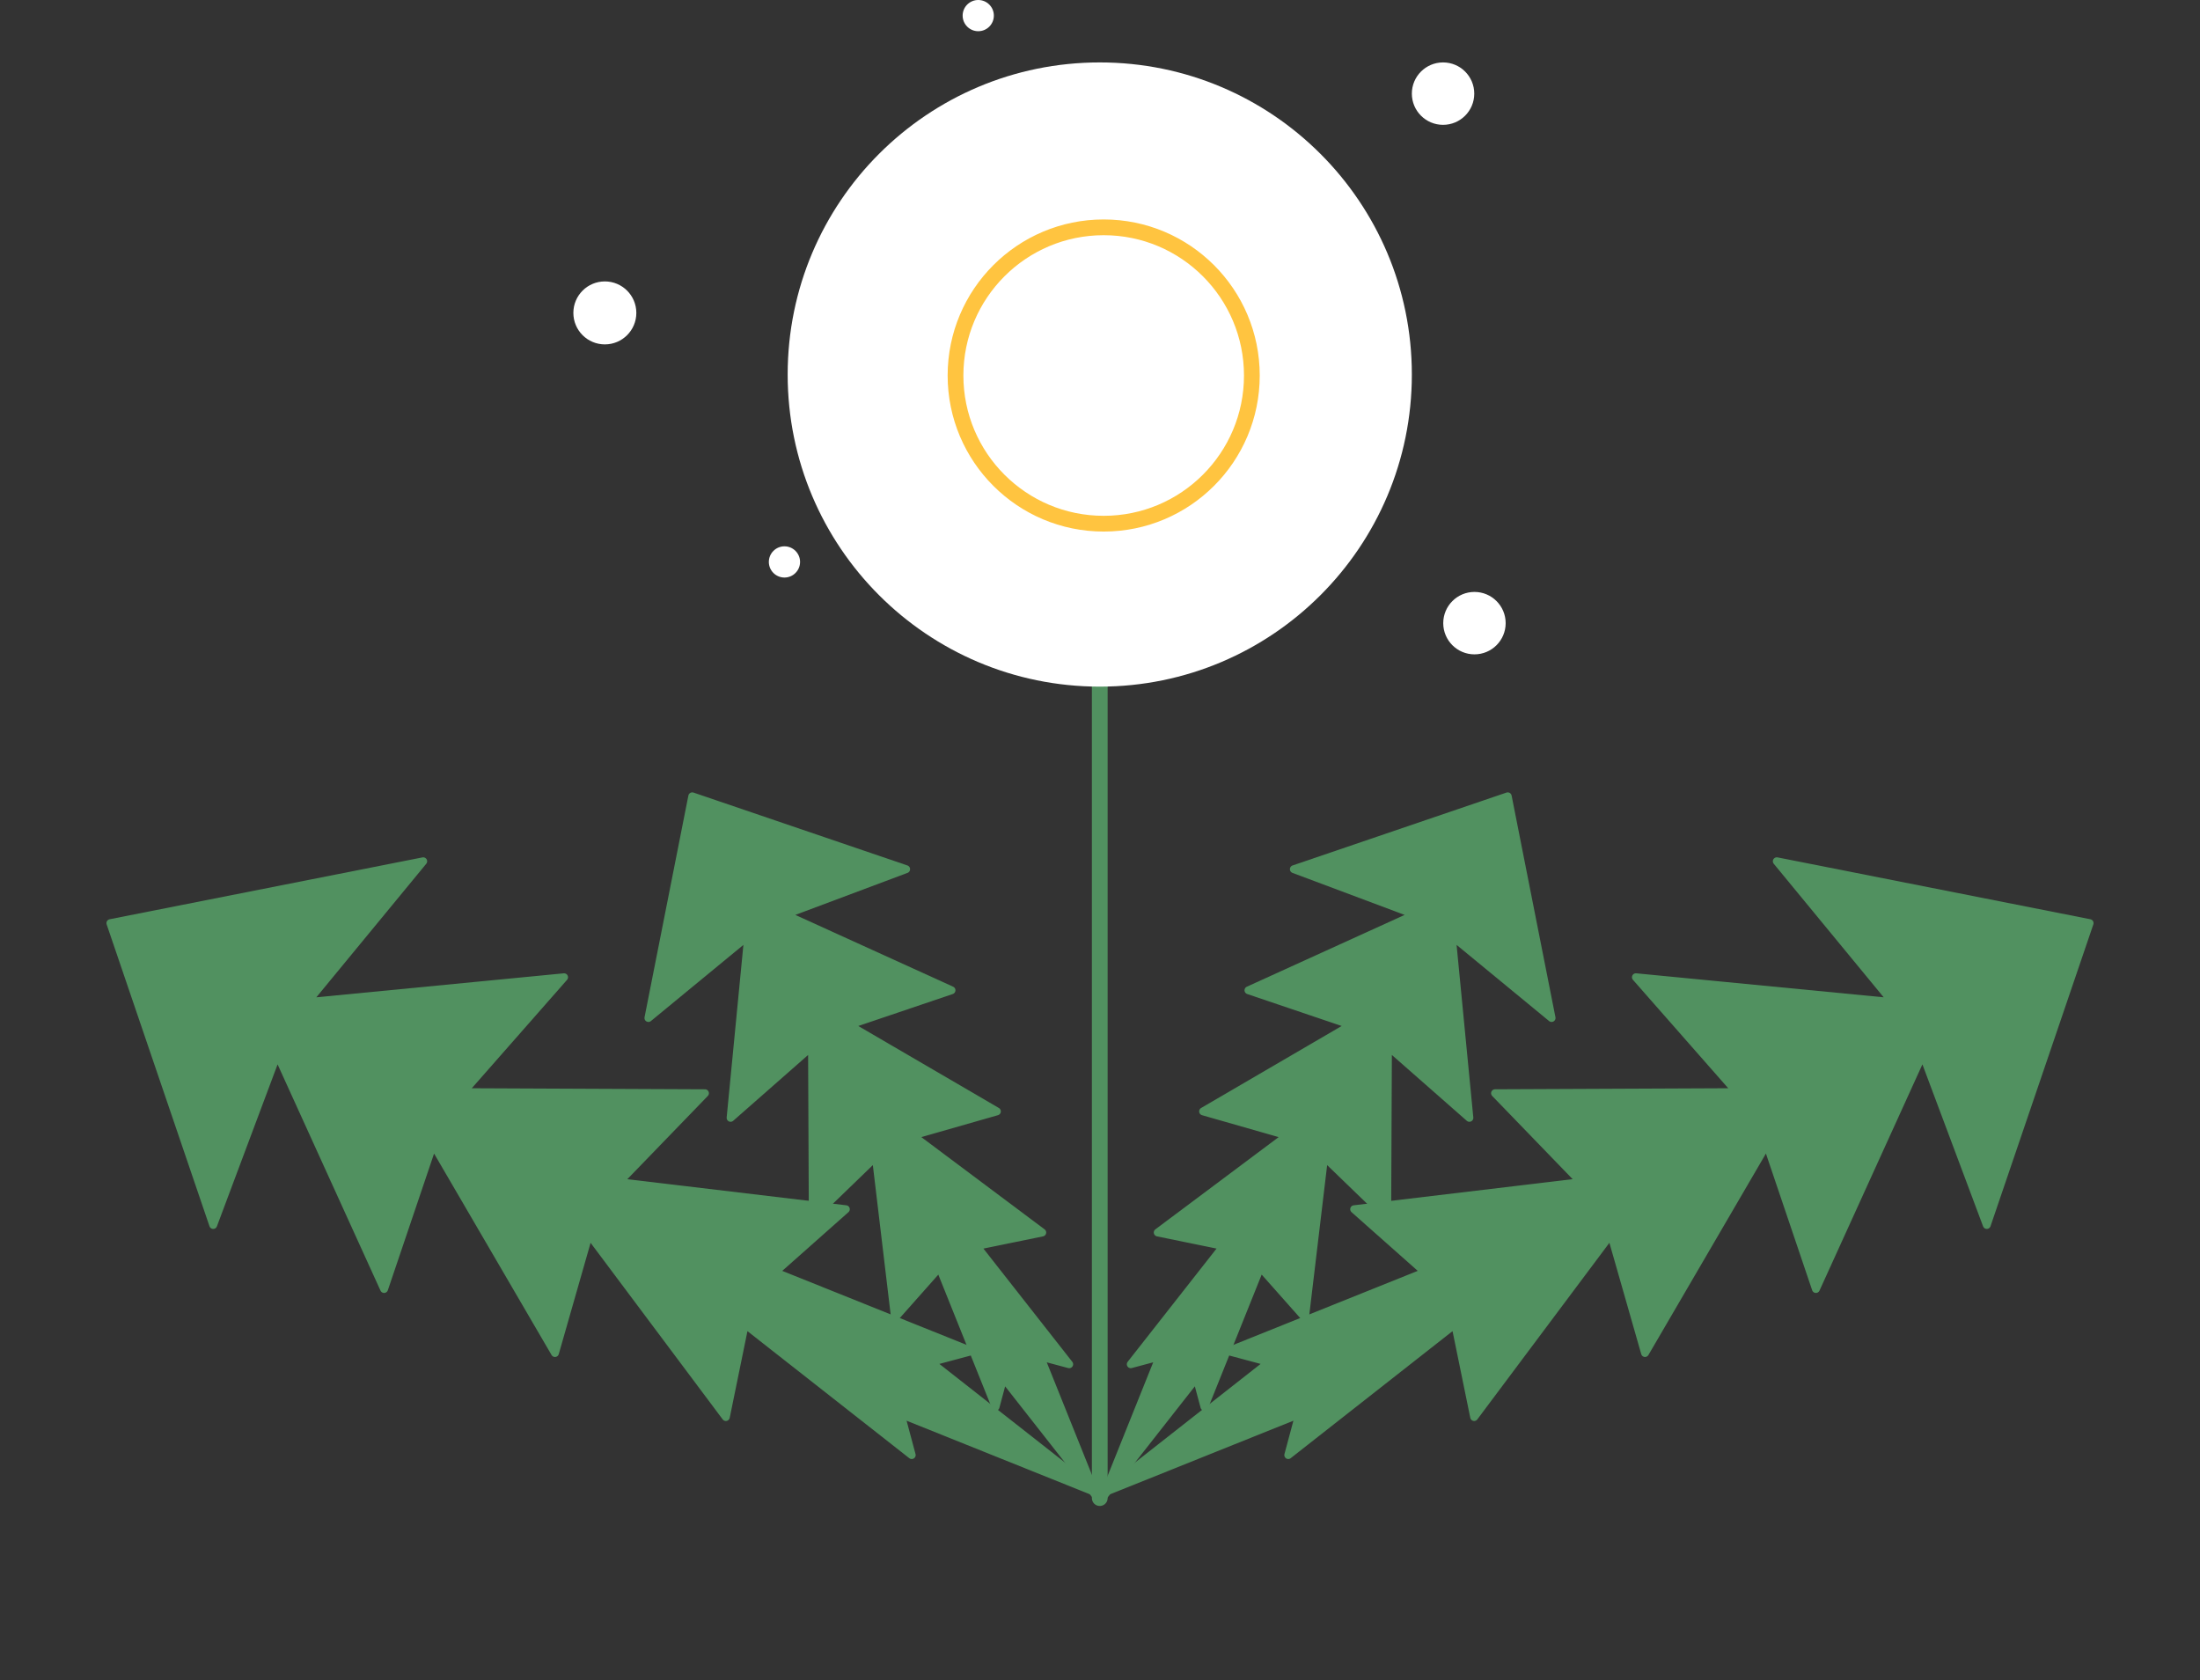 <svg xmlns="http://www.w3.org/2000/svg" width="1117.968" height="853.883" viewBox="0 0 1117.968 853.883">
  <rect x="0" y="0" width="1117.968" height="853.883" fill="#333333" stroke="none"/>
  <g id="flower_main" transform="translate(2.732)">
    <path id="straw" d="M0,0V412.342" transform="translate(556.129 348.905)" fill="none" stroke="#519160" stroke-linecap="round" stroke-width="8"/>
    <path id="leaf4" d="M0,121.959l91.47-15.245L15.245,213.43,91.47,198.185,30.49,304.9l60.98-15.245L45.735,396.371,91.47,381.124,76.225,487.84,91.47,472.595,106.715,579.31,121.96,472.595,137.2,487.84,121.96,381.125l45.74,15.245L121.96,289.655l60.98,15.245L121.96,198.185l76.225,15.245L121.96,106.714l91.47,15.245L106.715,0Z" transform="matrix(0.5, 0.866, -0.866, 0.5, 1005.788, 376.657)" fill="#519160" stroke="#519160" stroke-linejoin="round" stroke-width="4"/>
    <path id="leaf3" d="M0,86.43l64.822-10.8L10.8,151.253l54.018-10.8L21.607,216.075l43.215-10.8L32.411,280.9l32.411-10.8-10.8,75.626,10.8-10.8,10.8,75.618,10.8-75.626,10.8,10.8-10.8-75.626,32.411,10.8L86.429,205.271l43.215,10.8L86.429,140.449l54.018,10.8L86.429,75.626l64.822,10.8L75.626,0Z" transform="matrix(0.866, 0.5, -0.5, 0.866, 697.963, 366.823)" fill="#519160" stroke="#519160" stroke-linejoin="round" stroke-width="4"/>
    <path id="leaf2" d="M0,86.429l64.822-10.8L10.8,151.251l54.018-10.8-43.21,75.622,43.215-10.8L32.411,280.9l32.411-10.8-10.8,75.626,10.8-10.8,10.8,75.626,10.8-75.626,10.8,10.8L86.422,270.1l32.411,10.8-32.4-75.63,43.215,10.8L86.429,140.448l54.018,10.8L86.429,75.626l64.822,10.8L75.626,0Z" transform="matrix(0.866, -0.5, 0.5, 0.866, 283.55, 442.45)" fill="#519160" stroke="#519160" stroke-linejoin="round" stroke-width="4"/>
    <path id="leaf1" d="M0,121.96l91.47-15.245L15.245,213.429,91.47,198.185,30.49,304.9l60.98-15.245L45.735,396.369,91.47,381.124,76.225,487.839,91.47,472.594l15.245,106.715L121.96,472.594l15.245,15.245L121.96,381.124l45.74,15.245L121.96,289.654,182.94,304.9,121.96,198.185l76.225,15.245L121.96,106.715l91.47,15.245L106.715,0Z" transform="matrix(0.5, -0.866, 0.866, 0.5, 0, 561.492)" fill="#519160" stroke="#519160" stroke-linejoin="round" stroke-width="4"/>
    <circle id="flower_spot1" cx="15.859" cy="15.859" r="15.859" transform="translate(714.722 31.718)" fill="#fff"/>
    <circle id="flower_spot2" cx="15.859" cy="15.859" r="15.859" transform="translate(730.678 300.786)" fill="#fff"/>
    <circle id="flower_spot3" cx="7.93" cy="7.93" r="7.93" transform="translate(486.452 0)" fill="#fff"/>
    <circle id="flower_spot4" cx="7.93" cy="7.93" r="7.93" transform="translate(387.974 277.611)" fill="#fff"/>
    <circle id="flower_spot5" cx="16" cy="16" r="16" transform="translate(288.632 143)" fill="#fff"/>
    <circle id="flower_body" cx="158.593" cy="158.593" r="158.593" transform="translate(397.536 31.719)" fill="#fff"/>
    <g id="flower_mid" transform="translate(478.83 111.516)" fill="#fff" stroke="#ffc440" stroke-width="8">
      <circle cx="79.296" cy="79.296" r="79.296" stroke="none"/>
      <circle cx="79.296" cy="79.296" r="75.296" fill="none"/>
    </g>
  </g>
</svg>
